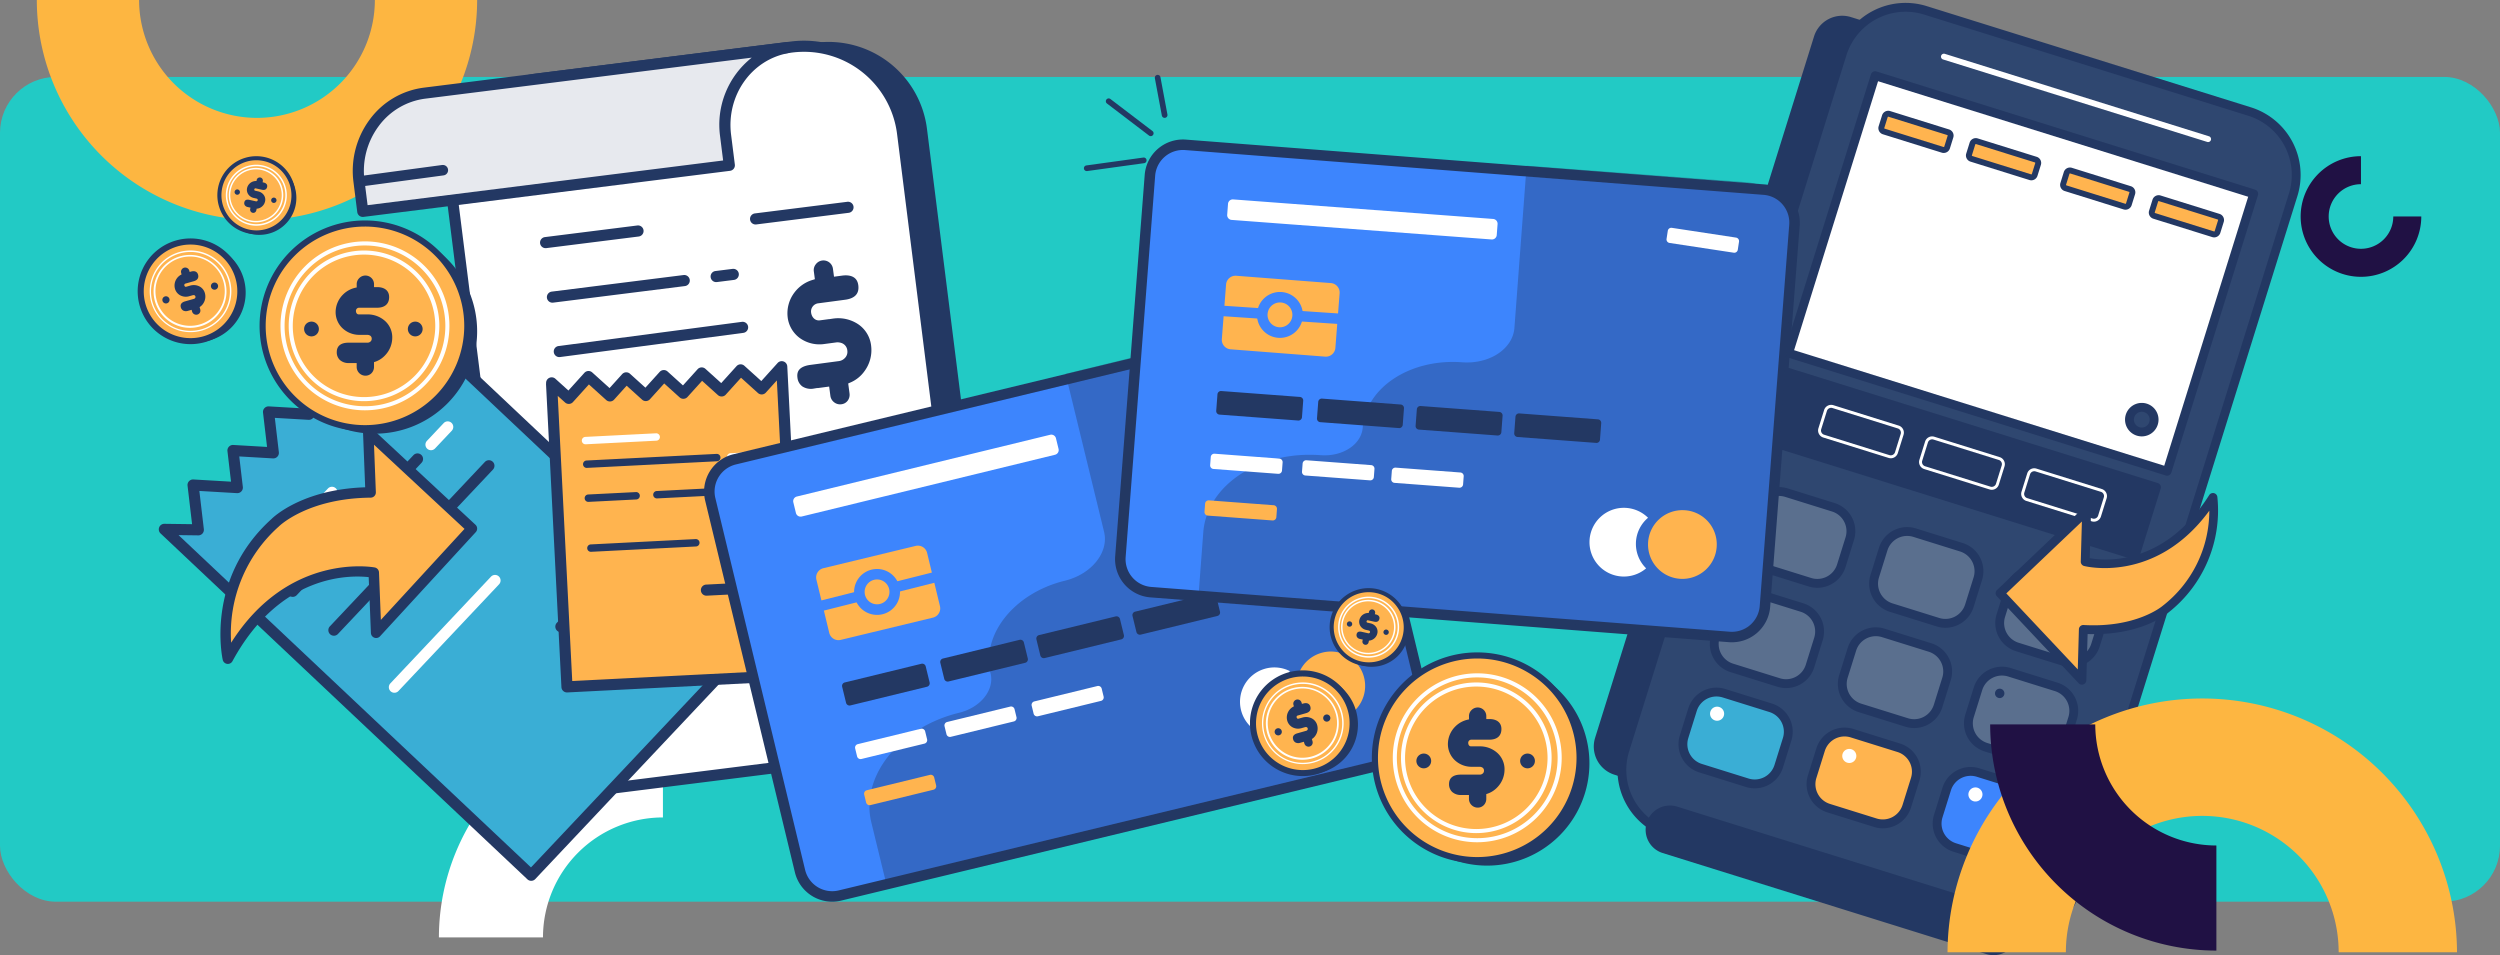 <svg xmlns="http://www.w3.org/2000/svg" xmlns:xlink="http://www.w3.org/1999/xlink" width="715" height="273.177" viewBox="0 0 715 273.177">
  <rect x="0" y="0" width="715" height="273.177" fill="#808080" stroke="none"/>
  <defs>
    <clipPath id="clip-path">
      <rect id="Rectángulo_401575" data-name="Rectángulo 401575" width="202.174" height="272.354" fill="none"/>
    </clipPath>
    <clipPath id="clip-path-2">
      <rect id="Rectángulo_401581" data-name="Rectángulo 401581" width="236.281" height="228.726" fill="none"/>
    </clipPath>
    <clipPath id="clip-path-4">
      <rect id="Rectángulo_401579" data-name="Rectángulo 401579" width="127.627" height="35.499" fill="none"/>
    </clipPath>
    <clipPath id="clip-path-5">
      <rect id="Rectángulo_401578" data-name="Rectángulo 401578" width="208.937" height="167.224" fill="none"/>
    </clipPath>
    <clipPath id="clip-path-7">
      <rect id="Rectángulo_401576" data-name="Rectángulo 401576" width="159.906" height="161.444" transform="translate(47.298 0.893)" fill="none"/>
    </clipPath>
    <clipPath id="clip-path-11">
      <rect id="Rectángulo_401582" data-name="Rectángulo 401582" width="73.42" height="67.766" transform="translate(0 0)" fill="none"/>
    </clipPath>
    <clipPath id="clip-path-12">
      <rect id="Rectángulo_401583" data-name="Rectángulo 401583" width="97.078" height="79.365" fill="none"/>
    </clipPath>
    <clipPath id="clip-path-14">
      <rect id="Rectángulo_401584" data-name="Rectángulo 401584" width="32.891" height="18.009" fill="none"/>
    </clipPath>
  </defs>
  <g id="_38" data-name="38" transform="translate(-180 -1088)">
    <rect id="Rectángulo_401339" data-name="Rectángulo 401339" width="715" height="235.884" rx="16" transform="translate(180 1110)" fill="#22cac5"/>
    <path id="Trazado_873608" data-name="Trazado 873608" d="M96.685,0A33.754,33.754,0,0,1,62.97,33.715,33.754,33.754,0,0,1,29.253,0H0A63.04,63.04,0,0,0,62.97,62.969,63.04,63.04,0,0,0,125.938,0Z" transform="translate(190.527 1088)" fill="#fdb641"/>
    <path id="Trazado_873609" data-name="Trazado 873609" d="M17.251,34.5h0V26.488a9.237,9.237,0,1,1,9.237-9.237H34.5A17.251,17.251,0,1,0,17.251,34.5" transform="translate(837.989 1167.168) rotate(-90)" fill="#201144"/>
    <path id="Trazado_873611" data-name="Trazado 873611" d="M29.765,64.07A34.344,34.344,0,0,1,64.07,29.765V0A64.143,64.143,0,0,0,0,64.07Z" transform="translate(305.527 1292.022)" fill="#fff"/>
    <g id="Grupo_1100161" data-name="Grupo 1100161" transform="translate(635.815 1088.822)">
      <g id="Grupo_1100160" data-name="Grupo 1100160" clip-path="url(#clip-path)">
        <path id="Trazado_874003" data-name="Trazado 874003" d="M6.527,220.453l2.745.857a7.181,7.181,0,0,0,8.968-4.7l62.62-200.6a7.181,7.181,0,0,0-4.7-8.968l-2.745-.857a7.181,7.181,0,0,0-8.968,4.7l-62.62,200.6a7.181,7.181,0,0,0,4.7,8.968" transform="translate(-0.234 -0.914)" fill="#233863"/>
        <path id="Trazado_874004" data-name="Trazado 874004" d="M11.167,222.669a8.384,8.384,0,0,1-2.506-.384l-2.745-.857A8.446,8.446,0,0,1,.385,210.874L63,10.275A8.446,8.446,0,0,1,73.558,4.744L76.3,5.6a8.435,8.435,0,0,1,5.532,10.553l-62.621,200.6a8.465,8.465,0,0,1-8.048,5.915" transform="translate(0 -0.68)" fill="#233863"/>
        <path id="Trazado_874005" data-name="Trazado 874005" d="M115.6,266.667,22.848,237.712a18.974,18.974,0,0,1-12.459-23.766L72.549,14.822A18.974,18.974,0,0,1,96.315,2.363L189.07,31.318a18.974,18.974,0,0,1,12.458,23.767L139.369,254.208A18.976,18.976,0,0,1,115.6,266.667" transform="translate(-1.485 -0.233)" fill="#2f4770"/>
        <path id="Trazado_874006" data-name="Trazado 874006" d="M121.009,268.565a20.15,20.15,0,0,1-6.019-.922L22.237,238.689A20.24,20.24,0,0,1,8.947,213.336L71.105,14.212A20.261,20.261,0,0,1,96.459.923l92.754,28.954A20.263,20.263,0,0,1,202.5,55.229L140.343,254.353a20.279,20.279,0,0,1-19.334,14.211m-5.264-3.338a17.708,17.708,0,0,0,22.18-11.627l62.16-199.124a17.729,17.729,0,0,0-11.627-22.181L95.7,3.339A17.728,17.728,0,0,0,73.523,14.967L11.364,214.09a17.708,17.708,0,0,0,11.627,22.181Z" transform="translate(-1.25 0)" fill="#233863"/>
        <rect id="Rectángulo_401573" data-name="Rectángulo 401573" width="83.122" height="113.426" transform="translate(55.711 100.168) rotate(-72.663)" fill="#fff"/>
        <path id="Trazado_874007" data-name="Trazado 874007" d="M174.042,138.844a1.258,1.258,0,0,1-.378-.057L65.39,104.988a1.267,1.267,0,0,1-.831-1.585L89.327,24.057a1.266,1.266,0,0,1,1.586-.831l108.274,33.8a1.267,1.267,0,0,1,.831,1.585l-24.769,79.347a1.266,1.266,0,0,1-1.208.888m-106.688-35.9,105.856,33.044,24.014-76.928L91.368,26.019Z" transform="translate(-10.056 -3.612)" fill="#233863"/>
        <path id="Trazado_874008" data-name="Trazado 874008" d="M194.038,42.491a.84.84,0,0,1-.252-.039L118.21,18.859a.844.844,0,0,1,.5-1.611L194.289,40.84a.844.844,0,0,1-.252,1.65" transform="translate(-18.337 -2.683)" fill="#fff"/>
        <path id="Trazado_874009" data-name="Trazado 874009" d="M114.988,47.894,98.133,42.632a1,1,0,0,1-.655-1.249l.975-3.122a1,1,0,0,1,1.249-.655l16.856,5.262a1,1,0,0,1,.655,1.249l-.975,3.122a1,1,0,0,1-1.249.655" transform="translate(-15.19 -5.856)" fill="#ffb44f"/>
        <path id="Trazado_874010" data-name="Trazado 874010" d="M115.132,48.628a1.848,1.848,0,0,1-.551-.084L97.726,43.281a1.844,1.844,0,0,1-1.21-2.306l.976-3.123A1.841,1.841,0,0,1,99.8,36.643L116.652,41.9a1.84,1.84,0,0,1,1.209,2.309l-.973,3.121a1.846,1.846,0,0,1-1.756,1.293m-.048-1.7a.157.157,0,0,0,.192-.1l.973-3.122a.17.17,0,0,0-.1-.192L99.294,38.255a.178.178,0,0,0-.192.1l-.976,3.123a.155.155,0,0,0,.1.192Z" transform="translate(-15.034 -5.7)" fill="#233863"/>
        <path id="Trazado_874011" data-name="Trazado 874011" d="M144.666,57.159,127.811,51.9a1,1,0,0,1-.655-1.249l.975-3.122a1,1,0,0,1,1.249-.655l16.856,5.262a1,1,0,0,1,.655,1.249l-.975,3.122a1,1,0,0,1-1.249.655" transform="translate(-19.817 -7.3)" fill="#ffb44f"/>
        <path id="Trazado_874012" data-name="Trazado 874012" d="M144.81,57.893a1.848,1.848,0,0,1-.551-.084L127.4,52.546a1.844,1.844,0,0,1-1.21-2.306l.974-3.122a1.844,1.844,0,0,1,2.308-1.21L146.33,51.17a1.841,1.841,0,0,1,1.21,2.307l-.975,3.123a1.842,1.842,0,0,1-1.755,1.293m-.048-1.7a.171.171,0,0,0,.192-.1l.976-3.123a.172.172,0,0,0-.1-.192L128.972,47.52a.176.176,0,0,0-.192.1l-.974,3.123a.153.153,0,0,0,.1.192Z" transform="translate(-19.661 -7.144)" fill="#233863"/>
        <path id="Trazado_874013" data-name="Trazado 874013" d="M176.575,67.119,159.72,61.857a1,1,0,0,1-.655-1.249l.975-3.122a1,1,0,0,1,1.249-.655l16.856,5.262a1,1,0,0,1,.655,1.249l-.975,3.122a1,1,0,0,1-1.249.655" transform="translate(-24.792 -8.853)" fill="#ffb44f"/>
        <path id="Trazado_874014" data-name="Trazado 874014" d="M176.716,67.853a1.818,1.818,0,0,1-.548-.084l-16.856-5.262A1.844,1.844,0,0,1,158.1,60.2l.974-3.122a1.843,1.843,0,0,1,2.308-1.21l16.855,5.261a1.845,1.845,0,0,1,1.21,2.307l-.976,3.123a1.844,1.844,0,0,1-1.758,1.292m-.045-1.695a.155.155,0,0,0,.192-.1l.975-3.123a.154.154,0,0,0-.1-.192l-16.856-5.262a.174.174,0,0,0-.192.1l-.974,3.123a.153.153,0,0,0,.1.192Z" transform="translate(-24.636 -8.697)" fill="#233863"/>
        <path id="Trazado_874015" data-name="Trazado 874015" d="M206.619,76.5l-16.856-5.262a1,1,0,0,1-.655-1.249l.975-3.122a1,1,0,0,1,1.249-.655l16.856,5.262a1,1,0,0,1,.655,1.249l-.975,3.122a1,1,0,0,1-1.249.655" transform="translate(-29.476 -10.315)" fill="#ffb44f"/>
        <path id="Trazado_874016" data-name="Trazado 874016" d="M206.763,77.232a1.848,1.848,0,0,1-.551-.084l-16.856-5.261a1.842,1.842,0,0,1-1.209-2.309l.973-3.121a1.845,1.845,0,0,1,2.308-1.21l16.855,5.262a1.844,1.844,0,0,1,1.21,2.306l-.976,3.123a1.842,1.842,0,0,1-1.755,1.293m-.048-1.7a.154.154,0,0,0,.192-.1l.976-3.123a.154.154,0,0,0-.1-.192l-16.855-5.262a.152.152,0,0,0-.192.1l-.974,3.123a.172.172,0,0,0,.1.192Z" transform="translate(-29.32 -10.159)" fill="#233863"/>
        <rect id="Rectángulo_401574" data-name="Rectángulo 401574" width="20.425" height="110.338" transform="matrix(0.298, -0.955, 0.955, 0.298, 49.525, 125.167)" fill="#233863"/>
        <path id="Trazado_874017" data-name="Trazado 874017" d="M163.764,178.6a1.259,1.259,0,0,1-.377-.057L58.062,145.66a1.267,1.267,0,0,1-.831-1.586l6.086-19.5a1.267,1.267,0,0,1,.621-.744,1.254,1.254,0,0,1,.965-.087l105.326,32.878a1.266,1.266,0,0,1,.831,1.586l-6.086,19.5a1.264,1.264,0,0,1-1.209.888M60.025,143.619l102.908,32.125,5.331-17.08L65.356,126.54Z" transform="translate(-8.914 -19.284)" fill="#233863"/>
        <path id="Trazado_874018" data-name="Trazado 874018" d="M96.8,151.478a2.114,2.114,0,0,1-.628-.1l-18.687-5.834a2.113,2.113,0,0,1-1.384-2.643l1.629-5.22a2.11,2.11,0,0,1,2.643-1.385l18.687,5.834a2.111,2.111,0,0,1,1.386,2.643L98.813,150a2.114,2.114,0,0,1-2.017,1.481m-.376-.9a1.271,1.271,0,0,0,1.586-.831l1.629-5.219a1.267,1.267,0,0,0-.832-1.586l-18.686-5.834a1.265,1.265,0,0,0-1.585.831L76.9,143.157a1.267,1.267,0,0,0,.831,1.586Z" transform="translate(-11.849 -21.235)" fill="#fff"/>
        <path id="Trazado_874019" data-name="Trazado 874019" d="M131.018,162.161a2.138,2.138,0,0,1-.631-.1L111.7,156.232a2.112,2.112,0,0,1-1.384-2.645l1.629-5.218a2.11,2.11,0,0,1,2.643-1.386l18.687,5.834a2.112,2.112,0,0,1,1.386,2.644l-1.63,5.218a2.114,2.114,0,0,1-2.012,1.482m-.379-.9a1.266,1.266,0,0,0,1.585-.831l1.63-5.219a1.266,1.266,0,0,0-.832-1.585l-18.686-5.834a1.266,1.266,0,0,0-1.585.832l-1.629,5.219a1.265,1.265,0,0,0,.831,1.586Z" transform="translate(-17.184 -22.9)" fill="#fff"/>
        <path id="Trazado_874020" data-name="Trazado 874020" d="M165.618,172.962a2.139,2.139,0,0,1-.631-.1L146.3,167.033a2.115,2.115,0,0,1-1.385-2.645l1.629-5.218a2.112,2.112,0,0,1,2.644-1.386l18.687,5.834a2.112,2.112,0,0,1,1.386,2.644l-1.63,5.219a2.115,2.115,0,0,1-2.012,1.481m-.379-.9a1.267,1.267,0,0,0,1.585-.831l1.63-5.219a1.266,1.266,0,0,0-.832-1.585l-18.686-5.834a1.265,1.265,0,0,0-1.585.831l-1.63,5.219a1.268,1.268,0,0,0,.831,1.586Z" transform="translate(-22.578 -24.584)" fill="#fff"/>
        <path id="Trazado_874021" data-name="Trazado 874021" d="M69.845,191.511l-13.4-4.183a7.18,7.18,0,0,1-4.7-8.967l2.426-7.772a7.181,7.181,0,0,1,8.968-4.7l13.4,4.183a7.18,7.18,0,0,1,4.7,8.967l-2.426,7.772a7.181,7.181,0,0,1-8.968,4.7" transform="translate(-8.017 -25.812)" fill="#5a6f8e"/>
        <path id="Trazado_874022" data-name="Trazado 874022" d="M71.739,192.869a8.411,8.411,0,0,1-2.506-.384l-13.4-4.182A8.437,8.437,0,0,1,50.3,177.749l2.426-7.772a8.435,8.435,0,0,1,10.554-5.531l13.4,4.182a8.437,8.437,0,0,1,5.532,10.554l-2.427,7.772a8.469,8.469,0,0,1-8.048,5.915M60.773,166.594a5.905,5.905,0,0,0-5.629,4.137L52.718,178.5a5.9,5.9,0,0,0,3.87,7.382l13.4,4.183A5.915,5.915,0,0,0,77.37,186.2l2.426-7.772a5.9,5.9,0,0,0-3.87-7.382l-13.4-4.182a5.879,5.879,0,0,0-1.752-.268" transform="translate(-7.782 -25.578)" fill="#233863"/>
        <path id="Trazado_874023" data-name="Trazado 874023" d="M113.232,205.055l-13.4-4.183a7.18,7.18,0,0,1-4.7-8.967l2.426-7.772a7.181,7.181,0,0,1,8.968-4.7l13.4,4.183a7.18,7.18,0,0,1,4.7,8.967l-2.426,7.772a7.181,7.181,0,0,1-8.968,4.7" transform="translate(-14.781 -27.924)" fill="#5a6f8e"/>
        <path id="Trazado_874024" data-name="Trazado 874024" d="M115.125,206.414a8.376,8.376,0,0,1-2.5-.384l-13.4-4.183a8.434,8.434,0,0,1-5.531-10.554l2.426-7.772a8.445,8.445,0,0,1,10.554-5.531l13.4,4.183a8.434,8.434,0,0,1,5.531,10.553l-2.427,7.772a8.465,8.465,0,0,1-8.048,5.916m-1.749-2.8a5.914,5.914,0,0,0,7.381-3.87l2.427-7.772a5.914,5.914,0,0,0-3.87-7.381l-13.4-4.183a5.914,5.914,0,0,0-7.382,3.87l-2.426,7.772a5.914,5.914,0,0,0,3.869,7.382Z" transform="translate(-14.547 -27.69)" fill="#233863"/>
        <path id="Trazado_874025" data-name="Trazado 874025" d="M155.968,218.4l-13.4-4.182a7.18,7.18,0,0,1-4.7-8.967l2.426-7.772a7.181,7.181,0,0,1,8.968-4.7l13.4,4.183a7.179,7.179,0,0,1,4.7,8.966l-2.426,7.773a7.179,7.179,0,0,1-8.968,4.7" transform="translate(-21.444 -30.004)" fill="#5a6f8e"/>
        <path id="Trazado_874026" data-name="Trazado 874026" d="M157.862,219.754a8.374,8.374,0,0,1-2.505-.384l-13.4-4.182a8.436,8.436,0,0,1-5.532-10.554l2.426-7.772A8.445,8.445,0,0,1,149.4,191.33l13.4,4.182a8.436,8.436,0,0,1,5.531,10.554l-2.425,7.772a8.445,8.445,0,0,1-8.048,5.915M146.9,193.479a5.933,5.933,0,0,0-5.635,4.137l-2.426,7.772a5.9,5.9,0,0,0,3.87,7.382l13.4,4.182a5.9,5.9,0,0,0,7.382-3.869l2.427-7.772a5.9,5.9,0,0,0-3.871-7.382l-13.4-4.183a5.856,5.856,0,0,0-1.746-.268" transform="translate(-21.21 -29.769)" fill="#233863"/>
        <path id="Trazado_874027" data-name="Trazado 874027" d="M59.24,225.484,45.84,221.3a7.18,7.18,0,0,1-4.7-8.967l2.426-7.772a7.181,7.181,0,0,1,8.968-4.7l13.4,4.183a7.18,7.18,0,0,1,4.7,8.967l-2.426,7.772a7.181,7.181,0,0,1-8.968,4.7" transform="translate(-6.363 -31.109)" fill="#5a6f8e"/>
        <path id="Trazado_874028" data-name="Trazado 874028" d="M61.133,226.842a8.4,8.4,0,0,1-2.505-.382l-13.4-4.183A8.446,8.446,0,0,1,39.7,211.722l2.427-7.772a8.431,8.431,0,0,1,10.553-5.531l13.4,4.183a8.445,8.445,0,0,1,5.531,10.554l-2.426,7.772a8.441,8.441,0,0,1-8.048,5.914m-1.75-2.8a5.9,5.9,0,0,0,7.382-3.87L69.19,212.4a5.914,5.914,0,0,0-3.869-7.381l-13.4-4.183a5.912,5.912,0,0,0-7.381,3.87l-2.427,7.772a5.914,5.914,0,0,0,3.87,7.382Z" transform="translate(-6.129 -30.875)" fill="#233863"/>
        <path id="Trazado_874029" data-name="Trazado 874029" d="M102.627,239.028l-13.4-4.183a7.18,7.18,0,0,1-4.7-8.967l2.426-7.772a7.181,7.181,0,0,1,8.968-4.7l13.4,4.183a7.18,7.18,0,0,1,4.7,8.967l-2.426,7.772a7.181,7.181,0,0,1-8.968,4.7" transform="translate(-13.128 -33.221)" fill="#5a6f8e"/>
        <path id="Trazado_874030" data-name="Trazado 874030" d="M104.521,240.385a8.4,8.4,0,0,1-2.505-.383l-13.4-4.183a8.445,8.445,0,0,1-5.531-10.554l2.426-7.772a8.435,8.435,0,0,1,10.554-5.531l13.4,4.183A8.445,8.445,0,0,1,115,226.7l-2.426,7.772a8.442,8.442,0,0,1-8.048,5.915m-1.75-2.8a5.9,5.9,0,0,0,7.382-3.87l2.426-7.772a5.914,5.914,0,0,0-3.87-7.382l-13.4-4.183a5.9,5.9,0,0,0-7.382,3.87L85.5,226.021a5.914,5.914,0,0,0,3.87,7.382Z" transform="translate(-12.893 -32.986)" fill="#233863"/>
        <path id="Trazado_874031" data-name="Trazado 874031" d="M145.363,252.368l-13.4-4.183a7.18,7.18,0,0,1-4.7-8.967l2.426-7.772a7.181,7.181,0,0,1,8.968-4.7l13.4,4.183a7.18,7.18,0,0,1,4.7,8.967l-2.426,7.772a7.181,7.181,0,0,1-8.968,4.7" transform="translate(-19.79 -35.3)" fill="#5a6f8e"/>
        <path id="Trazado_874032" data-name="Trazado 874032" d="M147.256,253.726a8.4,8.4,0,0,1-2.505-.383l-13.4-4.183a8.436,8.436,0,0,1-5.531-10.554l2.427-7.772A8.432,8.432,0,0,1,138.8,225.3l13.4,4.183a8.444,8.444,0,0,1,5.53,10.553l-2.426,7.772a8.442,8.442,0,0,1-8.048,5.915m-1.75-2.8a5.9,5.9,0,0,0,7.382-3.87l2.426-7.772a5.914,5.914,0,0,0-3.869-7.381l-13.4-4.183a5.914,5.914,0,0,0-7.381,3.87l-2.427,7.772a5.9,5.9,0,0,0,3.87,7.382Z" transform="translate(-19.556 -35.066)" fill="#233863"/>
        <path id="Trazado_874033" data-name="Trazado 874033" d="M48.635,259.457l-13.4-4.183a7.18,7.18,0,0,1-4.7-8.967l2.426-7.772a7.181,7.181,0,0,1,8.968-4.7l13.4,4.183a7.18,7.18,0,0,1,4.7,8.967L57.6,254.757a7.181,7.181,0,0,1-8.968,4.7" transform="translate(-4.71 -36.406)" fill="#3aaed5"/>
        <path id="Trazado_874034" data-name="Trazado 874034" d="M50.528,260.815a8.379,8.379,0,0,1-2.505-.384l-13.4-4.183a8.445,8.445,0,0,1-5.531-10.553l2.426-7.772a8.445,8.445,0,0,1,10.554-5.531l13.4,4.183A8.434,8.434,0,0,1,61,247.128L58.576,254.9a8.465,8.465,0,0,1-8.048,5.915m-1.75-2.8a5.914,5.914,0,0,0,7.382-3.87l2.426-7.772a5.914,5.914,0,0,0-3.869-7.382l-13.4-4.183a5.914,5.914,0,0,0-7.382,3.87l-2.426,7.772a5.912,5.912,0,0,0,3.869,7.381Z" transform="translate(-4.476 -36.171)" fill="#233863"/>
        <path id="Trazado_874035" data-name="Trazado 874035" d="M92.022,273l-13.4-4.183a7.18,7.18,0,0,1-4.7-8.967l2.426-7.772a7.181,7.181,0,0,1,8.968-4.7l13.4,4.183a7.18,7.18,0,0,1,4.7,8.967L100.99,268.3a7.181,7.181,0,0,1-8.968,4.7" transform="translate(-11.474 -38.517)" fill="#ffb44f"/>
        <path id="Trazado_874036" data-name="Trazado 874036" d="M93.915,274.36a8.373,8.373,0,0,1-2.5-.385l-13.4-4.183a8.444,8.444,0,0,1-5.532-10.553l2.427-7.772a8.443,8.443,0,0,1,10.553-5.531l13.4,4.182a8.436,8.436,0,0,1,5.531,10.554l-2.426,7.771a8.469,8.469,0,0,1-8.049,5.917m-10.96-26.276a5.935,5.935,0,0,0-5.633,4.137l-2.427,7.772a5.913,5.913,0,0,0,3.87,7.382l13.4,4.183a5.916,5.916,0,0,0,7.382-3.869l2.426-7.772a5.9,5.9,0,0,0-3.869-7.381l-13.4-4.184a5.885,5.885,0,0,0-1.747-.268" transform="translate(-11.24 -38.283)" fill="#233863"/>
        <path id="Trazado_874037" data-name="Trazado 874037" d="M134.758,286.341l-13.4-4.183a7.18,7.18,0,0,1-4.7-8.967l2.426-7.772a7.181,7.181,0,0,1,8.968-4.7l13.4,4.183a7.18,7.18,0,0,1,4.7,8.967l-2.426,7.772a7.181,7.181,0,0,1-8.968,4.7" transform="translate(-18.137 -40.597)" fill="#3d85fd"/>
        <path id="Trazado_874038" data-name="Trazado 874038" d="M136.651,287.7a8.379,8.379,0,0,1-2.505-.384l-13.4-4.183a8.446,8.446,0,0,1-5.531-10.554l2.426-7.772a8.445,8.445,0,0,1,10.554-5.531l13.4,4.183a8.445,8.445,0,0,1,5.531,10.553l-2.426,7.772a8.465,8.465,0,0,1-8.048,5.915m-1.75-2.8a5.914,5.914,0,0,0,7.382-3.87l2.426-7.772a5.913,5.913,0,0,0-3.869-7.382l-13.4-4.183a5.914,5.914,0,0,0-7.382,3.87l-2.426,7.772a5.913,5.913,0,0,0,3.869,7.382Z" transform="translate(-17.903 -40.363)" fill="#233863"/>
        <path id="Trazado_874039" data-name="Trazado 874039" d="M115.621,313.462l-92.583-28.9a5.685,5.685,0,1,1,3.388-10.854l92.583,28.9a5.685,5.685,0,1,1-3.388,10.854" transform="translate(-2.97 -42.632)" fill="#233863"/>
        <path id="Trazado_874040" data-name="Trazado 874040" d="M117.077,314.753a6.943,6.943,0,0,1-2.068-.317l-92.582-28.9a6.952,6.952,0,0,1,4.144-13.272l92.584,28.9a6.952,6.952,0,0,1-2.077,13.587m-1.312-2.733a4.419,4.419,0,0,0,2.633-8.438l-92.584-28.9a4.419,4.419,0,0,0-2.632,8.438Z" transform="translate(-2.736 -42.398)" fill="#233863"/>
        <path id="Trazado_874041" data-name="Trazado 874041" d="M130.963,267.838a2.013,2.013,0,1,1-2.012-2.012,2.012,2.012,0,0,1,2.012,2.012" transform="translate(-19.79 -41.444)" fill="#fff"/>
        <path id="Trazado_874042" data-name="Trazado 874042" d="M88.227,254.789a2.013,2.013,0,1,1-2.012-2.012,2.013,2.013,0,0,1,2.012,2.012" transform="translate(-13.128 -39.409)" fill="#fff"/>
        <path id="Trazado_874043" data-name="Trazado 874043" d="M43.43,240.477a2.013,2.013,0,1,1-2.012-2.012,2.012,2.012,0,0,1,2.012,2.012" transform="translate(-6.143 -37.178)" fill="#fff"/>
        <path id="Trazado_874044" data-name="Trazado 874044" d="M142.785,285.4a1.045,1.045,0,1,1-1.044-1.044,1.044,1.044,0,0,1,1.044,1.044" transform="translate(-21.935 -44.333)" fill="#fff"/>
        <path id="Trazado_874045" data-name="Trazado 874045" d="M150.047,198.033a1.345,1.345,0,1,1-1.345-1.345,1.344,1.344,0,0,1,1.345,1.345" transform="translate(-22.974 -30.665)" fill="#233863"/>
        <path id="Trazado_874046" data-name="Trazado 874046" d="M138.64,233.713a1.345,1.345,0,1,1-1.345-1.345,1.345,1.345,0,0,1,1.345,1.345" transform="translate(-21.195 -36.228)" fill="#233863"/>
        <path id="Trazado_874047" data-name="Trazado 874047" d="M188.553,140.563a3.522,3.522,0,1,1-3.522-3.522,3.522,3.522,0,0,1,3.522,3.522" transform="translate(-28.298 -21.366)" fill="#2f4770"/>
        <path id="Trazado_874048" data-name="Trazado 874048" d="M184.8,145.118a4.789,4.789,0,1,1,4.789-4.789,4.794,4.794,0,0,1-4.789,4.789m0-7.045a2.256,2.256,0,1,0,2.256,2.256,2.259,2.259,0,0,0-2.256-2.256" transform="translate(-28.064 -21.132)" fill="#233863"/>
        <path id="Trazado_874049" data-name="Trazado 874049" d="M161.478,205.32l-.4,14.535-23.406-24.887L162.42,171.42l-.4,14.532s21.253,5.771,36.538-18.374a35.525,35.525,0,0,1-13.571,31.962s-7.581,6.7-23.505,5.78" transform="translate(-21.463 -26.126)" fill="#ffb44f"/>
        <path id="Trazado_874050" data-name="Trazado 874050" d="M160.839,220.888a1.266,1.266,0,0,1-.923-.4L136.511,195.6a1.267,1.267,0,0,1,.05-1.785l24.752-23.548a1.266,1.266,0,0,1,2.138.953l-.374,13.484c4.241.777,21.239,2.392,34.174-18.039a1.267,1.267,0,0,1,2.319.471A37.135,37.135,0,0,1,185.531,200.3c-.261.234-7.679,6.633-23.058,6.108l-.369,13.247a1.266,1.266,0,0,1-1.265,1.231m-21.621-26.1,20.441,21.734.319-11.467a1.264,1.264,0,0,1,1.339-1.228c15.142.869,22.524-5.4,22.6-5.468a34.459,34.459,0,0,0,13.362-27.225C181.865,192.176,161.66,187,161.45,186.941a1.266,1.266,0,0,1-.934-1.257l.318-11.464Z" transform="translate(-21.229 -25.893)" fill="#233863"/>
      </g>
    </g>
    <g id="Grupo_1099864" data-name="Grupo 1099864" transform="translate(736.993 1287.5)">
      <path id="Trazado_873607" data-name="Trazado 873607" d="M111.865,72.855a39.009,39.009,0,0,0-78.019,0H0a72.856,72.856,0,0,1,145.711,0Z" fill="#fdb641"/>
      <path id="Trazado_873610" data-name="Trazado 873610" d="M30.059,0A34.684,34.684,0,0,0,64.7,34.644V64.7A64.776,64.776,0,0,1,0,0Z" transform="translate(12.195 7.67)" fill="#201144"/>
    </g>
    <g id="Grupo_1100175" data-name="Grupo 1100175" transform="matrix(0.985, -0.174, 0.174, 0.985, 206.038, 1129.853)">
      <g id="Grupo_1100174" data-name="Grupo 1100174" clip-path="url(#clip-path-2)">
        <g id="Grupo_1100173" data-name="Grupo 1100173">
          <g id="Grupo_1100172" data-name="Grupo 1100172" clip-path="url(#clip-path-2)">
            <path id="Trazado_874070" data-name="Trazado 874070" d="M211.749,211.208l-110.267-5.5a9.381,9.381,0,0,1-8.9-9.835l8.27-165.888a28.383,28.383,0,0,1,29.76-26.934L203.8,6.7a28.383,28.383,0,0,1,26.934,29.76l-8.226,165a10.265,10.265,0,0,1-10.763,9.741" transform="translate(5.509 0.18)" fill="#233863"/>
            <path id="Trazado_874071" data-name="Trazado 874071" d="M205.053,211.208l-110.267-5.5a9.382,9.382,0,0,1-8.9-9.835l8.27-165.888a28.383,28.383,0,0,1,29.76-26.934L197.107,6.7a28.383,28.383,0,0,1,26.934,29.76l-8.226,165a10.265,10.265,0,0,1-10.763,9.741" transform="translate(5.111 0.18)" fill="#fff"/>
            <path id="Trazado_874072" data-name="Trazado 874072" d="M205.659,212.9c-.2,0-.4,0-.594-.015L94.8,207.388a10.982,10.982,0,0,1-10.41-11.5L92.656,30A29.97,29.97,0,0,1,124.081,1.556l73.195,3.649A30,30,0,0,1,225.719,36.63l-8.226,165.006A11.87,11.87,0,0,1,205.659,212.9m-.438-3.189a8.66,8.66,0,0,0,9.1-8.232l8.226-165.006A26.824,26.824,0,0,0,197.119,8.379L123.925,4.73A26.793,26.793,0,0,0,95.831,30.156l-8.27,165.888a7.8,7.8,0,0,0,7.393,8.17Z" transform="translate(5.021 0.09)" fill="#233863"/>
            <path id="Trazado_874073" data-name="Trazado 874073" d="M196.784,6.762l0-.034L92.46,1.526c-12.007-.6-22.248,9.072-22.872,21.6l-.43,8.616L174.665,37l.429-8.616c.6-12.113,10.2-21.554,21.69-21.622" transform="translate(4.116 0.089)" fill="#fff"/>
            <path id="Trazado_874074" data-name="Trazado 874074" d="M174.754,38.677c-.025,0-.053,0-.078,0L69.17,33.415a1.588,1.588,0,0,1-1.509-1.666l.429-8.616a24.647,24.647,0,0,1,7.662-16.8A22.751,22.751,0,0,1,92.628.029l104.326,5.2a1.59,1.59,0,0,1,1.508,1.684,1.622,1.622,0,0,1-1.579,1.528c-10.72.064-19.553,8.9-20.113,20.112l-.429,8.615a1.588,1.588,0,0,1-1.587,1.51M70.915,30.32l102.33,5.1.351-7.028A24.477,24.477,0,0,1,186.424,7.887L92.471,3.2A19.618,19.618,0,0,0,77.935,8.648a21.487,21.487,0,0,0-6.671,14.645Z" transform="translate(4.027 0)" fill="#233863"/>
            <g id="Grupo_1100171" data-name="Grupo 1100171" transform="translate(73.275 1.589)" opacity="0.11">
              <g id="Grupo_1100170" data-name="Grupo 1100170">
                <g id="Grupo_1100169" data-name="Grupo 1100169" clip-path="url(#clip-path-4)">
                  <path id="Trazado_874075" data-name="Trazado 874075" d="M196.784,6.762l0-.034L92.46,1.526c-12.007-.6-22.248,9.072-22.872,21.6l-.43,8.616L174.665,37l.429-8.616c.6-12.113,10.2-21.554,21.69-21.622" transform="translate(-69.159 -1.5)" fill="#233863"/>
                </g>
              </g>
            </g>
            <line id="Línea_628" data-name="Línea 628" x2="26.593" y2="1.325" transform="translate(123.211 49.715)" fill="#fff"/>
            <path id="Trazado_874076" data-name="Trazado 874076" d="M142.973,49.927l-.079,0L116.3,48.6a1.589,1.589,0,1,1,.158-3.174l26.592,1.325a1.589,1.589,0,0,1-.077,3.176" transform="translate(6.832 2.703)" fill="#233863"/>
            <line id="Línea_629" data-name="Línea 629" x2="26.593" y2="1.325" transform="translate(183.512 53.49)" fill="#fff"/>
            <path id="Trazado_874077" data-name="Trazado 874077" d="M199.888,53.49l-.079,0-26.594-1.325a1.589,1.589,0,1,1,.158-3.174l26.593,1.325a1.589,1.589,0,0,1-.077,3.176" transform="translate(10.219 2.915)" fill="#233863"/>
            <line id="Línea_630" data-name="Línea 630" x2="52.819" y2="2.306" transform="translate(121.648 81.07)" fill="#fff"/>
            <path id="Trazado_874078" data-name="Trazado 874078" d="M167.723,80.5h-.07l-52.819-2.307a1.59,1.59,0,0,1-1.519-1.657,1.568,1.568,0,0,1,1.658-1.518l52.818,2.307a1.589,1.589,0,0,1-.068,3.176" transform="translate(6.744 4.465)" fill="#233863"/>
            <line id="Línea_631" data-name="Línea 631" x2="22.024" y2="1.231" transform="translate(120.173 98.344)" fill="#fff"/>
            <path id="Trazado_874079" data-name="Trazado 874079" d="M135.537,95.73l-.09,0L113.423,94.5a1.589,1.589,0,1,1,.178-3.173l22.024,1.232a1.589,1.589,0,0,1-.088,3.175" transform="translate(6.661 5.435)" fill="#233863"/>
            <line id="Línea_632" data-name="Línea 632" x2="37.922" y2="1.89" transform="translate(122.429 65.406)" fill="#fff"/>
            <path id="Trazado_874080" data-name="Trazado 874080" d="M153.564,65.3l-.079,0-37.922-1.891a1.589,1.589,0,1,1,.157-3.174l37.922,1.891a1.589,1.589,0,0,1-.077,3.176" transform="translate(6.788 3.585)" fill="#233863"/>
            <line id="Línea_633" data-name="Línea 633" x2="4.923" y2="0.246" transform="translate(169.544 67.754)" fill="#fff"/>
            <path id="Trazado_874081" data-name="Trazado 874081" d="M165.033,65.872l-.081,0-4.923-.246a1.59,1.59,0,0,1-1.508-1.667,1.565,1.565,0,0,1,1.668-1.508l4.921.246a1.589,1.589,0,0,1-.078,3.176" transform="translate(9.434 3.717)" fill="#233863"/>
            <path id="Trazado_874082" data-name="Trazado 874082" d="M200.262,91.146a11.119,11.119,0,0,1-3.467,7.578,10.5,10.5,0,0,1-4.9,2.71l-.089,2.109a3.826,3.826,0,0,1-1.169,2.617,3.6,3.6,0,0,1-2.659.994,3.745,3.745,0,0,1-2.665-1.221,3.785,3.785,0,0,1-1.016-2.71l.072-1.707-3.492-.149a5.511,5.511,0,0,1-3.735-1.492,4.545,4.545,0,0,1-1.214-3.45c.118-2.737,2.011-4.041,5.326-3.9l8.263.352a1.817,1.817,0,0,0,1.122-.355,1.513,1.513,0,0,0,.68-1.229,1.5,1.5,0,0,0-.764-1.517,2.728,2.728,0,0,0-.57-.226c-.174-.033-.273-.063-.273-.063l-3.945-.167a10.616,10.616,0,0,1-6.982-3.241A9.638,9.638,0,0,1,176.171,79a10.825,10.825,0,0,1,3.538-7.448,11.01,11.01,0,0,1,6.057-2.813l.06-1.406a3.638,3.638,0,0,1,1.244-2.615,3.732,3.732,0,0,1,6.265,2.935l-.053,1.256,1.332.057c3.29.14,5.158,1.8,5.041,4.542-.128,3.014-2.132,4.539-5.422,4.4l-7.711-.328a1.354,1.354,0,0,0-1.515,1.319c-.036.83.388,1.527,1.116,1.557l3.793.161a11.3,11.3,0,0,1,7.514,3.164,9.548,9.548,0,0,1,2.832,7.367" transform="translate(10.47 3.792)" fill="#233863"/>
            <path id="Trazado_874083" data-name="Trazado 874083" d="M200.262,91.146a11.119,11.119,0,0,1-3.467,7.578,10.5,10.5,0,0,1-4.9,2.71l-.089,2.109a3.826,3.826,0,0,1-1.169,2.617,3.6,3.6,0,0,1-2.659.994,3.745,3.745,0,0,1-2.665-1.221,3.785,3.785,0,0,1-1.016-2.71l.072-1.707-3.492-.149a5.511,5.511,0,0,1-3.735-1.492,4.545,4.545,0,0,1-1.214-3.45c.118-2.737,2.011-4.041,5.326-3.9l8.263.352a1.817,1.817,0,0,0,1.122-.355,1.513,1.513,0,0,0,.68-1.229,1.5,1.5,0,0,0-.764-1.517,2.728,2.728,0,0,0-.57-.226c-.174-.033-.273-.063-.273-.063l-3.945-.167a10.616,10.616,0,0,1-6.982-3.241A9.638,9.638,0,0,1,176.171,79a10.825,10.825,0,0,1,3.538-7.448,11.01,11.01,0,0,1,6.057-2.813l.06-1.406a3.638,3.638,0,0,1,1.244-2.615,3.732,3.732,0,0,1,6.265,2.935l-.053,1.256,1.332.057c3.29.14,5.158,1.8,5.041,4.542-.128,3.014-2.132,4.539-5.422,4.4l-7.711-.328a1.354,1.354,0,0,0-1.515,1.319c-.036.83.388,1.527,1.116,1.557l3.793.161a11.3,11.3,0,0,1,7.514,3.164A9.548,9.548,0,0,1,200.262,91.146Z" transform="translate(10.47 3.792)" fill="none" stroke="#fff" stroke-miterlimit="10" stroke-width="2"/>
            <line id="Línea_634" data-name="Línea 634" x2="22.58" y2="0.923" transform="translate(75.292 23.292)" fill="none" stroke="#233863" stroke-linecap="round" stroke-miterlimit="10" stroke-width="3"/>
            <path id="Trazado_874084" data-name="Trazado 874084" d="M1.5,108.442,87.592,224.084,161.4,169.132,73.685,51.3l-.759,13.1L60.808,61.527,60.089,73.96,48.621,71.237l-.694,11.989L36.675,80.556l-.68,11.767L24.743,89.652l-.617,10.658L11.792,97.381l-.746,12.877Z" transform="translate(0.089 3.053)" fill="#3aaed5"/>
            <path id="Trazado_874085" data-name="Trazado 874085" d="M87.681,225.762a1.7,1.7,0,0,1-.231-.016,1.59,1.59,0,0,1-1.044-.624L.315,109.48a1.589,1.589,0,0,1,1.571-2.51l7.768,1.478.641-11.07a1.59,1.59,0,0,1,1.954-1.455l10.488,2.491.509-8.765A1.589,1.589,0,0,1,25.2,88.194l9.407,2.233.572-9.875A1.589,1.589,0,0,1,37.132,79.1l9.407,2.233.586-10.1a1.589,1.589,0,0,1,1.953-1.455L58.7,72.065l.612-10.542a1.588,1.588,0,0,1,1.953-1.454l10.273,2.439L72.188,51.3a1.589,1.589,0,0,1,2.861-.857l87.719,117.829a1.587,1.587,0,0,1-.326,2.223L88.63,225.447a1.575,1.575,0,0,1-.948.315M5.3,110.855,88.008,221.95,159.27,168.9,75.108,55.846,74.6,64.585a1.588,1.588,0,0,1-1.954,1.454L62.376,63.6l-.611,10.541A1.591,1.591,0,0,1,59.811,75.6L50.188,73.31l-.586,10.1a1.588,1.588,0,0,1-1.953,1.454l-9.407-2.233L37.67,92.5a1.589,1.589,0,0,1-1.954,1.455l-9.407-2.233L25.8,100.49a1.591,1.591,0,0,1-1.954,1.455L13.358,99.454l-.636,10.985a1.588,1.588,0,0,1-1.883,1.471Z" transform="translate(0 2.964)" fill="#233863"/>
            <line id="Línea_635" data-name="Línea 635" y1="16.895" x2="22.694" transform="translate(27.933 109.407)" fill="#fff"/>
            <path id="Trazado_874086" data-name="Trazado 874086" d="M26.453,121.836a1.589,1.589,0,0,1-.949-2.864l22.694-16.9a1.589,1.589,0,1,1,1.9,2.549L27.4,121.521a1.587,1.587,0,0,1-.948.315" transform="translate(1.48 6.056)" fill="#fff"/>
            <line id="Línea_636" data-name="Línea 636" y1="31.06" x2="41.721" transform="translate(34.649 104.265)" fill="#fff"/>
            <path id="Trazado_874087" data-name="Trazado 874087" d="M32.793,131.146a1.589,1.589,0,0,1-.949-2.864l41.721-31.06a1.589,1.589,0,0,1,1.9,2.55L33.742,130.832a1.586,1.586,0,0,1-.948.315" transform="translate(1.857 5.768)" fill="#233863"/>
            <line id="Línea_637" data-name="Línea 637" y1="4.16" x2="5.588" transform="translate(80.883 96.746)" fill="#fff"/>
            <path id="Trazado_874088" data-name="Trazado 874088" d="M76.429,97.149a1.589,1.589,0,0,1-.949-2.864l5.588-4.16a1.589,1.589,0,0,1,1.9,2.549l-5.588,4.16a1.587,1.587,0,0,1-.948.315" transform="translate(4.454 5.345)" fill="#fff"/>
            <line id="Línea_638" data-name="Línea 638" y1="11.413" x2="15.33" transform="translate(44.317 136.898)" fill="#fff"/>
            <path id="Trazado_874089" data-name="Trazado 874089" d="M41.918,142.3a1.589,1.589,0,0,1-.95-2.864L56.3,128.023a1.589,1.589,0,1,1,1.9,2.55L42.867,141.985a1.587,1.587,0,0,1-.948.315" transform="translate(2.4 7.601)" fill="#233863"/>
            <line id="Línea_639" data-name="Línea 639" y1="22.238" x2="29.872" transform="translate(66.266 109.732)" fill="#fff"/>
            <path id="Trazado_874090" data-name="Trazado 874090" d="M62.634,127.485a1.589,1.589,0,0,1-.949-2.864l29.871-22.238a1.589,1.589,0,1,1,1.9,2.549L63.583,127.17a1.584,1.584,0,0,1-.948.315" transform="translate(3.633 6.075)" fill="#233863"/>
            <line id="Línea_640" data-name="Línea 640" y1="25.044" x2="33.64" transform="translate(58.514 142.336)" fill="#fff"/>
            <path id="Trazado_874091" data-name="Trazado 874091" d="M55.317,161.063a1.589,1.589,0,0,1-.95-2.864l33.641-25.044a1.589,1.589,0,0,1,1.9,2.549L56.265,160.749a1.581,1.581,0,0,1-.947.315" transform="translate(3.198 7.906)" fill="#fff"/>
            <line id="Línea_641" data-name="Línea 641" y1="11.551" x2="15.517" transform="translate(108.404 147.051)" fill="#fff"/>
            <path id="Trazado_874092" data-name="Trazado 874092" d="M102.405,152.02a1.589,1.589,0,0,1-.949-2.864l15.516-11.551a1.589,1.589,0,1,1,1.9,2.549l-15.516,11.551a1.584,1.584,0,0,1-.948.315" transform="translate(6 8.171)" fill="#233863"/>
            <path id="Trazado_874093" data-name="Trazado 874093" d="M111.827,84.85l-10.722,86,65.465,8.163L177.5,91.386l-6.746,5.25-4.983-6.4-6.4,4.983-4.716-6.059-6.174,4.8-4.627-5.945-6.059,4.716-4.627-5.945-5.488,4.271L122.6,84.542,115.971,89.7l-4.058-5.214" transform="translate(6.017 5.028)" fill="#ffb44f"/>
            <path id="Trazado_874094" data-name="Trazado 874094" d="M166.659,180.688a1.523,1.523,0,0,1-.2-.013L101,172.513a1.589,1.589,0,0,1-1.381-1.774l10.722-86a1.635,1.635,0,0,1,.084-.35,1.59,1.59,0,0,1,2.833-.791l3.082,3.959,5.377-4.184a1.589,1.589,0,0,1,2.23.278l4.1,5.263,4.234-3.294a1.588,1.588,0,0,1,2.23.278l3.651,4.69,4.806-3.739a1.588,1.588,0,0,1,2.23.278l3.65,4.69,4.919-3.828a1.588,1.588,0,0,1,2.23.278l3.74,4.8,5.149-4.006a1.587,1.587,0,0,1,2.229.278l4.007,5.148,5.491-4.273a1.588,1.588,0,0,1,2.552,1.45l-10.925,87.622a1.593,1.593,0,0,1-1.578,1.393m-63.692-11.132,62.312,7.769,10.253-82.239-3.718,2.894a1.589,1.589,0,0,1-2.229-.278l-4.007-5.148-5.149,4.006a1.589,1.589,0,0,1-2.229-.278l-3.74-4.8-4.92,3.828a1.588,1.588,0,0,1-2.229-.278l-3.651-4.692-4.806,3.74a1.588,1.588,0,0,1-2.229-.278l-3.652-4.692-4.234,3.3a1.589,1.589,0,0,1-2.229-.279l-4.1-5.262-5.378,4.184a1.588,1.588,0,0,1-2.229-.278l-1.738-2.231Z" transform="translate(5.928 4.939)" fill="#233863"/>
            <path id="Trazado_874095" data-name="Trazado 874095" d="M137.726,105.031a.937.937,0,0,1-.132-.008l-20.128-2.509a1.06,1.06,0,0,1,.263-2.1l20.128,2.51a1.059,1.059,0,0,1-.13,2.111" transform="translate(6.936 5.975)" fill="#fff"/>
            <line id="Línea_642" data-name="Línea 642" x2="37.002" y2="4.613" transform="translate(123.697 114.146)" fill="#fff"/>
            <path id="Trazado_874096" data-name="Trazado 874096" d="M153.811,113.467a1.126,1.126,0,0,1-.132-.008l-37-4.613a1.06,1.06,0,0,1,.263-2.1l37,4.614a1.059,1.059,0,0,1-.13,2.111" transform="translate(6.889 6.352)" fill="#233863"/>
            <path id="Trazado_874097" data-name="Trazado 874097" d="M160.466,114.3a1.126,1.126,0,0,1-.132-.008l-4.955-.618a1.059,1.059,0,1,1,.263-2.1l4.955.618a1.059,1.059,0,0,1-.13,2.111" transform="translate(9.192 6.64)" fill="#fff"/>
            <line id="Línea_643" data-name="Línea 643" x2="13.597" y2="1.695" transform="translate(122.492 123.803)" fill="#fff"/>
            <path id="Trazado_874098" data-name="Trazado 874098" d="M129.268,119.663a.937.937,0,0,1-.132-.008l-13.6-1.7a1.059,1.059,0,0,1,.263-2.1l13.6,1.7a1.059,1.059,0,0,1-.13,2.111" transform="translate(6.821 6.895)" fill="#233863"/>
            <line id="Línea_644" data-name="Línea 644" x2="26.493" y2="3.304" transform="translate(141.959 126.23)" fill="#fff"/>
            <path id="Trazado_874099" data-name="Trazado 874099" d="M160.539,123.562a.938.938,0,0,1-.132-.008l-26.493-3.3a1.059,1.059,0,0,1,.263-2.1l26.493,3.3a1.059,1.059,0,0,1-.13,2.111" transform="translate(7.915 7.031)" fill="#233863"/>
            <line id="Línea_645" data-name="Línea 645" x2="29.836" y2="3.72" transform="translate(120.724 137.984)" fill="#fff"/>
            <path id="Trazado_874100" data-name="Trazado 874100" d="M143.84,135.072a.925.925,0,0,1-.132-.008l-29.836-3.72a1.059,1.059,0,0,1,.263-2.1l29.835,3.72a1.059,1.059,0,0,1-.129,2.111" transform="translate(6.722 7.691)" fill="#233863"/>
            <line id="Línea_646" data-name="Línea 646" x2="13.762" y2="1.716" transform="translate(151.231 155.57)" fill="#fff"/>
            <path id="Trazado_874101" data-name="Trazado 874101" d="M156.589,150.225a1.569,1.569,0,0,1-.2-.013L142.629,148.5a1.589,1.589,0,1,1,.393-3.153l13.762,1.715a1.589,1.589,0,0,1-.195,3.166" transform="translate(8.406 8.649)" fill="#233863"/>
          </g>
        </g>
      </g>
    </g>
    <g id="Grupo_1100168" data-name="Grupo 1100168" transform="translate(381.363 1178.66)">
      <g id="Grupo_1100167" data-name="Grupo 1100167" clip-path="url(#clip-path-5)">
        <g id="Grupo_1100166" data-name="Grupo 1100166">
          <g id="Grupo_1100165" data-name="Grupo 1100165" clip-path="url(#clip-path-5)">
            <path id="Trazado_874051" data-name="Trazado 874051" d="M200.191,126.508,38.862,165.456a9.467,9.467,0,0,1-11.424-6.981L1.766,52.138A9.467,9.467,0,0,1,8.747,40.714L170.076,1.766A9.467,9.467,0,0,1,181.5,8.747l25.672,106.337a9.467,9.467,0,0,1-6.981,11.424" fill="#3d85fd"/>
            <path id="Trazado_874052" data-name="Trazado 874052" d="M36.619,167.224a10.975,10.975,0,0,1-10.64-8.4L.307,52.489A10.979,10.979,0,0,1,8.394,39.256L169.724.308a10.98,10.98,0,0,1,13.234,8.086l25.671,106.339a10.98,10.98,0,0,1-8.085,13.233h0L39.212,166.913a11.027,11.027,0,0,1-2.593.311M172.3,3a7.968,7.968,0,0,0-1.87.223L9.1,42.172a7.976,7.976,0,0,0-5.874,9.613L28.9,158.123A7.965,7.965,0,0,0,38.508,164L199.839,125.05h0a7.976,7.976,0,0,0,5.875-9.614L180.041,9.1A7.98,7.98,0,0,0,172.3,3m27.894,123.507h0Z" fill="#233863"/>
            <g id="Grupo_1100164" data-name="Grupo 1100164" opacity="0.36">
              <g id="Grupo_1100163" data-name="Grupo 1100163">
                <g id="Grupo_1100162" data-name="Grupo 1100162" clip-path="url(#clip-path-7)">
                  <path id="Trazado_874053" data-name="Trazado 874053" d="M150.791,4.685,103.384,16.243l11.019,45.2c1.43,5.864-3.583,12.122-11.2,13.978-14.455,3.524-23.973,15.407-21.258,26.541,1.148,4.711-2.879,9.739-9,11.23-17.073,4.163-28.315,18.2-25.109,31.349l4.339,17.8,144.834-35.31a13.344,13.344,0,0,0,9.8-16.125l-24.01-98.484A15.1,15.1,0,0,0,164.568,1.326Z" fill="#233863"/>
                </g>
              </g>
            </g>
            <path id="Trazado_874054" data-name="Trazado 874054" d="M63.758,105.75l-21.912,5.342a1.02,1.02,0,0,1-1.234-.751l-1.118-4.586a1.022,1.022,0,0,1,.75-1.235l21.912-5.342a1.022,1.022,0,0,1,1.234.751l1.119,4.587a1.022,1.022,0,0,1-.751,1.234" fill="#233863"/>
            <path id="Trazado_874055" data-name="Trazado 874055" d="M91.837,98.9l-21.912,5.342a1.02,1.02,0,0,1-1.234-.751L67.573,98.91a1.022,1.022,0,0,1,.75-1.235l21.912-5.342a1.022,1.022,0,0,1,1.234.751l1.119,4.586a1.023,1.023,0,0,1-.751,1.235" fill="#233863"/>
            <path id="Trazado_874056" data-name="Trazado 874056" d="M119.318,92.205,97.406,97.547a1.021,1.021,0,0,1-1.234-.751L95.054,92.21a1.022,1.022,0,0,1,.75-1.235l21.912-5.342a1.022,1.022,0,0,1,1.234.751l1.119,4.587a1.022,1.022,0,0,1-.751,1.234" fill="#233863"/>
            <path id="Trazado_874057" data-name="Trazado 874057" d="M146.8,85.5l-21.912,5.342a1.02,1.02,0,0,1-1.234-.751l-1.118-4.586a1.022,1.022,0,0,1,.75-1.235L145.2,78.933a1.022,1.022,0,0,1,1.234.751l1.118,4.587a1.021,1.021,0,0,1-.75,1.234" fill="#233863"/>
            <path id="Trazado_874058" data-name="Trazado 874058" d="M63.038,122.015,45,126.412a1.021,1.021,0,0,1-1.235-.75l-.551-2.262a1.021,1.021,0,0,1,.75-1.235L62,117.768a1.021,1.021,0,0,1,1.235.75l.551,2.262a1.021,1.021,0,0,1-.75,1.235" fill="#fff"/>
            <path id="Trazado_874059" data-name="Trazado 874059" d="M167.411,21.6l-18.319,3.021a1.023,1.023,0,0,1-1.175-.842l-.377-2.3a1.019,1.019,0,0,1,.84-1.174L166.7,17.29a1.023,1.023,0,0,1,1.175.841l.379,2.3a1.023,1.023,0,0,1-.842,1.174" fill="#fff"/>
            <path id="Trazado_874060" data-name="Trazado 874060" d="M100.376,39.4,27.932,57.06a1.375,1.375,0,0,1-1.661-1.011l-.742-3.043a1.374,1.374,0,0,1,1.01-1.661L98.982,33.684a1.375,1.375,0,0,1,1.662,1.01l.741,3.044a1.372,1.372,0,0,1-1.009,1.66" fill="#fff"/>
            <path id="Trazado_874061" data-name="Trazado 874061" d="M88.6,115.672l-18.037,4.4a1.022,1.022,0,0,1-1.235-.75l-.551-2.262a1.022,1.022,0,0,1,.75-1.235l18.038-4.4a1.02,1.02,0,0,1,1.234.75l.552,2.263a1.022,1.022,0,0,1-.751,1.234" fill="#fff"/>
            <path id="Trazado_874062" data-name="Trazado 874062" d="M113.522,109.792l-18.037,4.4a1.021,1.021,0,0,1-1.235-.75l-.551-2.262a1.021,1.021,0,0,1,.75-1.235l18.038-4.4a1.021,1.021,0,0,1,1.234.75l.552,2.262a1.023,1.023,0,0,1-.751,1.235" fill="#fff"/>
            <path id="Trazado_874063" data-name="Trazado 874063" d="M65.62,135.2l-18.037,4.4a1.021,1.021,0,0,1-1.235-.75l-.551-2.262a1.022,1.022,0,0,1,.75-1.235l18.038-4.4a1.021,1.021,0,0,1,1.234.75l.552,2.263a1.022,1.022,0,0,1-.751,1.234" fill="#ffb44f"/>
            <path id="Trazado_874064" data-name="Trazado 874064" d="M65.462,85.981,39.086,92.349a2.719,2.719,0,0,1-3.281-2l-1.916-7.935-1.76-7.291a2.718,2.718,0,0,1,2-3.28L60.51,65.47a2.719,2.719,0,0,1,3.281,2L67.467,82.7a2.719,2.719,0,0,1-2.005,3.28" fill="#ffb44f"/>
            <line id="Línea_627" data-name="Línea 627" y1="8.376" x2="33.254" transform="translate(32.246 74.557)" fill="#ffb44f"/>
            <path id="Trazado_874065" data-name="Trazado 874065" d="M32.246,84.433a1.5,1.5,0,0,1-.365-2.955L65.135,73.1a1.5,1.5,0,0,1,.732,2.909L32.613,84.387a1.5,1.5,0,0,1-.367.046" fill="#3d85fd"/>
            <path id="Trazado_874066" data-name="Trazado 874066" d="M54.514,78.144a5.067,5.067,0,1,1-5.529-4.557,5.067,5.067,0,0,1,5.529,4.557" fill="#ffb44f"/>
            <path id="Trazado_874067" data-name="Trazado 874067" d="M49.466,85.2a6.564,6.564,0,1,1,.634-.03c-.212.02-.424.03-.634.03m.011-10.134c-.115,0-.232.006-.349.017a3.552,3.552,0,1,0,.349-.017" fill="#3d85fd"/>
            <path id="Trazado_874068" data-name="Trazado 874068" d="M166.433,109.112a9.786,9.786,0,0,1,1.1-7.834,9.829,9.829,0,1,0,3.949,13.925,9.793,9.793,0,0,1-5.048-6.091" fill="#fff"/>
            <path id="Trazado_874069" data-name="Trazado 874069" d="M176.558,96.062a9.828,9.828,0,1,0,12.137,6.773,9.78,9.78,0,0,0-12.137-6.773" fill="#ffb44f"/>
          </g>
        </g>
      </g>
    </g>
    <g id="Grupo_1100176" data-name="Grupo 1100176" transform="matrix(0.951, 0.309, -0.309, 0.951, 523.313, 1088)">
      <g id="Grupo_1100167-2" data-name="Grupo 1100167" clip-path="url(#clip-path-5)">
        <g id="Grupo_1100166-2" data-name="Grupo 1100166">
          <g id="Grupo_1100165-2" data-name="Grupo 1100165" clip-path="url(#clip-path-5)">
            <path id="Trazado_874051-2" data-name="Trazado 874051" d="M200.191,126.508,38.862,165.456a9.467,9.467,0,0,1-11.424-6.981L1.766,52.138A9.467,9.467,0,0,1,8.747,40.714L170.076,1.766A9.467,9.467,0,0,1,181.5,8.747l25.672,106.337a9.467,9.467,0,0,1-6.981,11.424" fill="#3d85fd"/>
            <path id="Trazado_874052-2" data-name="Trazado 874052" d="M36.619,167.224a10.975,10.975,0,0,1-10.64-8.4L.307,52.489A10.979,10.979,0,0,1,8.394,39.256L169.724.308a10.98,10.98,0,0,1,13.234,8.086l25.671,106.339a10.98,10.98,0,0,1-8.085,13.233h0L39.212,166.913a11.027,11.027,0,0,1-2.593.311M172.3,3a7.968,7.968,0,0,0-1.87.223L9.1,42.172a7.976,7.976,0,0,0-5.874,9.613L28.9,158.123A7.965,7.965,0,0,0,38.508,164L199.839,125.05h0a7.976,7.976,0,0,0,5.875-9.614L180.041,9.1A7.98,7.98,0,0,0,172.3,3m27.894,123.507h0Z" fill="#233863"/>
            <g id="Grupo_1100164-2" data-name="Grupo 1100164" opacity="0.36">
              <g id="Grupo_1100163-2" data-name="Grupo 1100163">
                <g id="Grupo_1100162-2" data-name="Grupo 1100162" clip-path="url(#clip-path-7)">
                  <path id="Trazado_874053-2" data-name="Trazado 874053" d="M150.791,4.685,103.384,16.243l11.019,45.2c1.43,5.864-3.583,12.122-11.2,13.978-14.455,3.524-23.973,15.407-21.258,26.541,1.148,4.711-2.879,9.739-9,11.23-17.073,4.163-28.315,18.2-25.109,31.349l4.339,17.8,144.834-35.31a13.344,13.344,0,0,0,9.8-16.125l-24.01-98.484A15.1,15.1,0,0,0,164.568,1.326Z" fill="#233863"/>
                </g>
              </g>
            </g>
            <path id="Trazado_874054-2" data-name="Trazado 874054" d="M63.758,105.75l-21.912,5.342a1.02,1.02,0,0,1-1.234-.751l-1.118-4.586a1.022,1.022,0,0,1,.75-1.235l21.912-5.342a1.022,1.022,0,0,1,1.234.751l1.119,4.587a1.022,1.022,0,0,1-.751,1.234" fill="#233863"/>
            <path id="Trazado_874055-2" data-name="Trazado 874055" d="M91.837,98.9l-21.912,5.342a1.02,1.02,0,0,1-1.234-.751L67.573,98.91a1.022,1.022,0,0,1,.75-1.235l21.912-5.342a1.022,1.022,0,0,1,1.234.751l1.119,4.586a1.023,1.023,0,0,1-.751,1.235" fill="#233863"/>
            <path id="Trazado_874056-2" data-name="Trazado 874056" d="M119.318,92.205,97.406,97.547a1.021,1.021,0,0,1-1.234-.751L95.054,92.21a1.022,1.022,0,0,1,.75-1.235l21.912-5.342a1.022,1.022,0,0,1,1.234.751l1.119,4.587a1.022,1.022,0,0,1-.751,1.234" fill="#233863"/>
            <path id="Trazado_874057-2" data-name="Trazado 874057" d="M146.8,85.5l-21.912,5.342a1.02,1.02,0,0,1-1.234-.751l-1.118-4.586a1.022,1.022,0,0,1,.75-1.235L145.2,78.933a1.022,1.022,0,0,1,1.234.751l1.118,4.587a1.021,1.021,0,0,1-.75,1.234" fill="#233863"/>
            <path id="Trazado_874058-2" data-name="Trazado 874058" d="M63.038,122.015,45,126.412a1.021,1.021,0,0,1-1.235-.75l-.551-2.262a1.021,1.021,0,0,1,.75-1.235L62,117.768a1.021,1.021,0,0,1,1.235.75l.551,2.262a1.021,1.021,0,0,1-.75,1.235" fill="#fff"/>
            <path id="Trazado_874059-2" data-name="Trazado 874059" d="M167.411,21.6l-18.319,3.021a1.023,1.023,0,0,1-1.175-.842l-.377-2.3a1.019,1.019,0,0,1,.84-1.174L166.7,17.29a1.023,1.023,0,0,1,1.175.841l.379,2.3a1.023,1.023,0,0,1-.842,1.174" fill="#fff"/>
            <path id="Trazado_874060-2" data-name="Trazado 874060" d="M100.376,39.4,27.932,57.06a1.375,1.375,0,0,1-1.661-1.011l-.742-3.043a1.374,1.374,0,0,1,1.01-1.661L98.982,33.684a1.375,1.375,0,0,1,1.662,1.01l.741,3.044a1.372,1.372,0,0,1-1.009,1.66" fill="#fff"/>
            <path id="Trazado_874061-2" data-name="Trazado 874061" d="M88.6,115.672l-18.037,4.4a1.022,1.022,0,0,1-1.235-.75l-.551-2.262a1.022,1.022,0,0,1,.75-1.235l18.038-4.4a1.02,1.02,0,0,1,1.234.75l.552,2.263a1.022,1.022,0,0,1-.751,1.234" fill="#fff"/>
            <path id="Trazado_874062-2" data-name="Trazado 874062" d="M113.522,109.792l-18.037,4.4a1.021,1.021,0,0,1-1.235-.75l-.551-2.262a1.021,1.021,0,0,1,.75-1.235l18.038-4.4a1.021,1.021,0,0,1,1.234.75l.552,2.262a1.023,1.023,0,0,1-.751,1.235" fill="#fff"/>
            <path id="Trazado_874063-2" data-name="Trazado 874063" d="M65.62,135.2l-18.037,4.4a1.021,1.021,0,0,1-1.235-.75l-.551-2.262a1.022,1.022,0,0,1,.75-1.235l18.038-4.4a1.021,1.021,0,0,1,1.234.75l.552,2.263a1.022,1.022,0,0,1-.751,1.234" fill="#ffb44f"/>
            <path id="Trazado_874064-2" data-name="Trazado 874064" d="M65.462,85.981,39.086,92.349a2.719,2.719,0,0,1-3.281-2l-1.916-7.935-1.76-7.291a2.718,2.718,0,0,1,2-3.28L60.51,65.47a2.719,2.719,0,0,1,3.281,2L67.467,82.7a2.719,2.719,0,0,1-2.005,3.28" fill="#ffb44f"/>
            <line id="Línea_627-2" data-name="Línea 627" y1="8.376" x2="33.254" transform="translate(32.246 74.557)" fill="#ffb44f"/>
            <path id="Trazado_874065-2" data-name="Trazado 874065" d="M32.246,84.433a1.5,1.5,0,0,1-.365-2.955L65.135,73.1a1.5,1.5,0,0,1,.732,2.909L32.613,84.387a1.5,1.5,0,0,1-.367.046" fill="#3d85fd"/>
            <path id="Trazado_874066-2" data-name="Trazado 874066" d="M54.514,78.144a5.067,5.067,0,1,1-5.529-4.557,5.067,5.067,0,0,1,5.529,4.557" fill="#ffb44f"/>
            <path id="Trazado_874067-2" data-name="Trazado 874067" d="M49.466,85.2a6.564,6.564,0,1,1,.634-.03c-.212.02-.424.03-.634.03m.011-10.134c-.115,0-.232.006-.349.017a3.552,3.552,0,1,0,.349-.017" fill="#3d85fd"/>
            <path id="Trazado_874068-2" data-name="Trazado 874068" d="M166.433,109.112a9.786,9.786,0,0,1,1.1-7.834,9.829,9.829,0,1,0,3.949,13.925,9.793,9.793,0,0,1-5.048-6.091" fill="#fff"/>
            <path id="Trazado_874069-2" data-name="Trazado 874069" d="M176.558,96.062a9.828,9.828,0,1,0,12.137,6.773,9.78,9.78,0,0,0-12.137-6.773" fill="#ffb44f"/>
          </g>
        </g>
      </g>
    </g>
    <g id="Grupo_1100178" data-name="Grupo 1100178" transform="translate(243.046 1210.117)">
      <g id="Grupo_1100177" data-name="Grupo 1100177" clip-path="url(#clip-path-11)">
        <path id="Trazado_874102" data-name="Trazado 874102" d="M42.953,18.712,42.278,1.5l29.641,27.56-27.39,29.8-.676-17.21S18.273,36.512,2.12,66.266A42.086,42.086,0,0,1,15.627,27.409s8.43-8.527,27.326-8.7" fill="#ffb44f"/>
        <path id="Trazado_874103" data-name="Trazado 874103" d="M2.12,67.766A1.5,1.5,0,0,1,.66,66.61C.606,66.382-4.511,43.523,14.623,26.3c.291-.3,8.556-8.45,26.771-9.051L40.778,1.558A1.5,1.5,0,0,1,43.3.4L72.941,27.962a1.5,1.5,0,0,1,.083,2.113l-27.391,29.8a1.5,1.5,0,0,1-2.6-.956L42.4,42.949c-5.076-.579-25.3-1.144-38.963,24.033a1.5,1.5,0,0,1-1.319.784m41.8-62.692.532,13.58a1.5,1.5,0,0,1-1.485,1.559c-18.069.162-26.193,8.17-26.273,8.252A40.916,40.916,0,0,0,3.064,61.7c16.545-26.09,40.828-21.571,41.084-21.519a1.5,1.5,0,0,1,1.2,1.412l.533,13.577L69.806,29.143Z" fill="#233863"/>
      </g>
    </g>
    <g id="Grupo_1100180" data-name="Grupo 1100180" transform="translate(219.388 1132.666)">
      <g id="Grupo_1100179" data-name="Grupo 1100179" clip-path="url(#clip-path-12)">
        <path id="Trazado_874104" data-name="Trazado 874104" d="M124.7,65.027A29.268,29.268,0,1,1,95.436,35.759,29.268,29.268,0,0,1,124.7,65.027" transform="translate(-27.626 -14.93)" fill="#233863"/>
        <path id="Trazado_874105" data-name="Trazado 874105" d="M119.866,62.33A29.268,29.268,0,1,1,90.6,33.062,29.268,29.268,0,0,1,119.866,62.33" transform="translate(-25.606 -13.804)" fill="#233863"/>
        <path id="Trazado_874106" data-name="Trazado 874106" d="M119.866,62.33A29.268,29.268,0,1,1,90.6,33.062,29.268,29.268,0,0,1,119.866,62.33" transform="translate(-25.606 -13.804)" fill="#ffb44f"/>
        <path id="Trazado_874107" data-name="Trazado 874107" d="M89.971,91.846A30.142,30.142,0,1,1,120.113,61.7,30.176,30.176,0,0,1,89.971,91.846m0-58.536A28.394,28.394,0,1,0,118.366,61.7,28.426,28.426,0,0,0,89.971,33.309" transform="translate(-24.98 -13.178)" fill="#233863"/>
        <path id="Trazado_874108" data-name="Trazado 874108" d="M94.262,90.151A24.155,24.155,0,1,1,118.417,66,24.182,24.182,0,0,1,94.262,90.151m0-47.145A22.99,22.99,0,1,0,117.253,66a23.016,23.016,0,0,0-22.99-22.99" transform="translate(-29.271 -17.469)" fill="#fff"/>
        <path id="Trazado_874109" data-name="Trazado 874109" d="M95.676,89.41a21.541,21.541,0,1,1,21.54-21.541A21.565,21.565,0,0,1,95.676,89.41m0-41.916a20.376,20.376,0,1,0,20.375,20.375A20.4,20.4,0,0,0,95.676,47.494" transform="translate(-30.953 -19.343)" fill="#fff"/>
        <path id="Trazado_874110" data-name="Trazado 874110" d="M113.361,76.365a7.321,7.321,0,0,1-2.071,5.086,6.909,6.909,0,0,1-3.148,1.922v1.392a2.527,2.527,0,0,1-.7,1.756,2.383,2.383,0,0,1-1.723.729,2.516,2.516,0,0,1-2.535-2.485V83.638h-2.3a3.641,3.641,0,0,1-2.5-.878,3,3,0,0,1-.894-2.236c0-1.806,1.209-2.717,3.4-2.717h5.45a1.2,1.2,0,0,0,.729-.265,1,1,0,0,0,.414-.828.986.986,0,0,0-.546-.978,1.779,1.779,0,0,0-.381-.133c-.117-.016-.182-.033-.182-.033h-2.6a7,7,0,0,1-4.688-1.938,6.357,6.357,0,0,1-1.922-4.589,7.135,7.135,0,0,1,2.12-5,7.26,7.26,0,0,1,3.91-2.021V61.09a2.394,2.394,0,0,1,.745-1.756,2.461,2.461,0,0,1,4.208,1.756v.828h.878c2.17,0,3.446,1.044,3.446,2.85,0,1.988-1.276,3.048-3.446,3.048h-5.087a.892.892,0,0,0-.961.911c0,.547.3.994.779.994h2.5a7.442,7.442,0,0,1,5.036,1.872,6.291,6.291,0,0,1,2.071,4.771" transform="translate(-40.565 -24.469)" fill="#233863"/>
        <path id="Trazado_874111" data-name="Trazado 874111" d="M136.861,83.346a2.112,2.112,0,1,1-2.112-2.112,2.112,2.112,0,0,1,2.112,2.112" transform="translate(-55.378 -33.916)" fill="#233863"/>
        <path id="Trazado_874112" data-name="Trazado 874112" d="M85.92,83.346a2.112,2.112,0,1,1-2.112-2.112,2.112,2.112,0,0,1,2.112,2.112" transform="translate(-34.109 -33.916)" fill="#233863"/>
        <path id="Trazado_874113" data-name="Trazado 874113" d="M62.482,15.218A10.571,10.571,0,1,1,54.474,2.593a10.572,10.572,0,0,1,8.008,12.625" transform="translate(-17.365 -0.975)" fill="#233863"/>
        <path id="Trazado_874114" data-name="Trazado 874114" d="M60.99,13.886A10.571,10.571,0,1,1,52.982,1.261,10.571,10.571,0,0,1,60.99,13.886" transform="translate(-16.742 -0.419)" fill="#233863"/>
        <path id="Trazado_874115" data-name="Trazado 874115" d="M60.99,13.886A10.571,10.571,0,1,1,52.982,1.261,10.571,10.571,0,0,1,60.99,13.886" transform="translate(-16.742 -0.419)" fill="#ffb44f"/>
        <path id="Trazado_874116" data-name="Trazado 874116" d="M50.256,22.314a11.155,11.155,0,1,1,10.884-8.72,11.145,11.145,0,0,1-10.884,8.72m-.02-21.148A9.992,9.992,0,0,0,41.82,16.509a9.989,9.989,0,1,0,16.87-10.7,9.921,9.921,0,0,0-6.254-4.4,10.071,10.071,0,0,0-2.2-.245m10.336,12.3h0Z" transform="translate(-16.324 0)" fill="#233863"/>
        <path id="Trazado_874117" data-name="Trazado 874117" d="M52,21.631A8.743,8.743,0,0,1,43.47,10.988,8.726,8.726,0,1,1,52,21.631m-1.822-.64A8.292,8.292,0,1,0,43.9,11.084a8.238,8.238,0,0,0,6.284,9.907" transform="translate(-18.061 -1.737)" fill="#fff"/>
        <path id="Trazado_874118" data-name="Trazado 874118" d="M52.508,21.326a7.789,7.789,0,1,1,7.6-6.089,7.788,7.788,0,0,1-7.6,6.089M52.5,6.182a7.365,7.365,0,1,0,1.614.18,7.309,7.309,0,0,0-1.614-.18" transform="translate(-18.67 -2.399)" fill="#fff"/>
        <path id="Trazado_874119" data-name="Trazado 874119" d="M58.249,17.319a2.648,2.648,0,0,1-1.131,1.629,2.5,2.5,0,0,1-1.26.429l-.11.49a.915.915,0,0,1-.383.564.858.858,0,0,1-.665.121.892.892,0,0,1-.573-.4A.9.9,0,0,1,54,19.476l.089-.4L53.28,18.9a1.315,1.315,0,0,1-.812-.506,1.082,1.082,0,0,1-.139-.859c.142-.636.641-.861,1.411-.689l1.921.429a.433.433,0,0,0,.277-.036.361.361,0,0,0,.211-.259.357.357,0,0,0-.116-.387.631.631,0,0,0-.124-.076c-.04-.015-.062-.026-.062-.026l-.916-.205a2.531,2.531,0,0,1-1.5-1.053,2.3,2.3,0,0,1-.316-1.768,2.579,2.579,0,0,1,1.142-1.6,2.631,2.631,0,0,1,1.537-.4l.073-.326a.863.863,0,0,1,.4-.56.888.888,0,0,1,1.343.95l-.065.292.309.069c.765.171,1.132.64.99,1.276-.157.7-.69.974-1.455.8l-1.792-.4a.322.322,0,0,0-.411.245.316.316,0,0,0,.2.411l.882.2A2.691,2.691,0,0,1,57.9,15.474a2.275,2.275,0,0,1,.353,1.845" transform="translate(-21.835 -4.356)" fill="#233863"/>
        <path id="Trazado_874120" data-name="Trazado 874120" d="M67.03,21.27a.763.763,0,1,1-.578-.911.763.763,0,0,1,.578.911" transform="translate(-27.356 -8.492)" fill="#233863"/>
        <path id="Trazado_874121" data-name="Trazado 874121" d="M49.075,17.252a.763.763,0,1,1-.578-.911.763.763,0,0,1,.578.911" transform="translate(-19.86 -6.815)" fill="#233863"/>
        <path id="Trazado_874122" data-name="Trazado 874122" d="M32.056,52.885A14.236,14.236,0,1,1,14.48,43.066a14.236,14.236,0,0,1,17.576,9.818" transform="translate(-1.72 -17.754)" fill="#233863"/>
        <path id="Trazado_874123" data-name="Trazado 874123" d="M29.434,52.264a14.236,14.236,0,1,1-17.576-9.818,14.236,14.236,0,0,1,17.576,9.818" transform="translate(-0.625 -17.495)" fill="#233863"/>
        <path id="Trazado_874124" data-name="Trazado 874124" d="M29.434,52.264a14.236,14.236,0,1,1-17.576-9.818,14.236,14.236,0,0,1,17.576,9.818" transform="translate(-0.625 -17.495)" fill="#ffb44f"/>
        <path id="Trazado_874125" data-name="Trazado 874125" d="M15.118,70.63a15.116,15.116,0,1,1,4.112-.574,15.138,15.138,0,0,1-4.112.574m.014-28.481a13.381,13.381,0,1,0,6.5,1.7,13.4,13.4,0,0,0-6.5-1.7" transform="translate(0 -16.871)" fill="#233863"/>
        <path id="Trazado_874126" data-name="Trazado 874126" d="M17.572,69.657a11.681,11.681,0,1,1,3.18-.444,11.7,11.7,0,0,1-3.18.444m0-22.936a11.281,11.281,0,1,0,5.475,1.436,11.275,11.275,0,0,0-5.475-1.436" transform="translate(-2.456 -19.324)" fill="#fff"/>
        <path id="Trazado_874127" data-name="Trazado 874127" d="M18.254,69.361a10.427,10.427,0,1,1,2.844-.4,10.373,10.373,0,0,1-2.844.4m.014-20.4a10.018,10.018,0,0,0-2.725.38,9.91,9.91,0,1,0,2.725-.38" transform="translate(-3.276 -20.262)" fill="#fff"/>
        <path id="Trazado_874128" data-name="Trazado 874128" d="M26.763,62.014a3.564,3.564,0,0,1-.3,2.656,3.362,3.362,0,0,1-1.219,1.317l.185.652a1.225,1.225,0,0,1-.093.914,1.156,1.156,0,0,1-.71.569,1.224,1.224,0,0,1-1.516-.827l-.149-.528-1.079.306a1.77,1.77,0,0,1-1.287-.08,1.456,1.456,0,0,1-.715-.928c-.24-.845.206-1.432,1.23-1.722l2.552-.722a.588.588,0,0,0,.306-.221.488.488,0,0,0,.084-.444.48.48,0,0,0-.386-.384.861.861,0,0,0-.2-.012c-.057.007-.09.008-.09.008l-1.218.345a3.4,3.4,0,0,1-2.452-.285,3.093,3.093,0,0,1-1.508-1.893,3.472,3.472,0,0,1,.329-2.624A3.534,3.534,0,0,1,20.1,56.645l-.123-.435a1.16,1.16,0,0,1,.116-.921,1.2,1.2,0,0,1,2.2.264l.11.388.411-.116c1.016-.288,1.752.032,1.992.877.264.931-.193,1.6-1.21,1.884l-2.381.674a.434.434,0,0,0-.329.554c.073.256.271.426.5.363l1.171-.333a3.627,3.627,0,0,1,2.606.209,3.064,3.064,0,0,1,1.6,1.959" transform="translate(-7.549 -22.826)" fill="#233863"/>
        <path id="Trazado_874129" data-name="Trazado 874129" d="M37.954,62.787a1.027,1.027,0,1,1-1.269-.708,1.028,1.028,0,0,1,1.269.708" transform="translate(-15.005 -25.903)" fill="#233863"/>
        <path id="Trazado_874130" data-name="Trazado 874130" d="M14.114,69.539a1.027,1.027,0,1,1-1.269-.708,1.028,1.028,0,0,1,1.269.708" transform="translate(-5.051 -28.722)" fill="#233863"/>
      </g>
    </g>
    <g id="Grupo_1100181" data-name="Grupo 1100181" transform="translate(537.5 1256.201)">
      <g id="Grupo_1100179-2" data-name="Grupo 1100179" clip-path="url(#clip-path-12)">
        <path id="Trazado_874104-2" data-name="Trazado 874104" d="M124.7,65.027A29.268,29.268,0,1,1,95.436,35.759,29.268,29.268,0,0,1,124.7,65.027" transform="translate(-27.626 -14.93)" fill="#233863"/>
        <path id="Trazado_874105-2" data-name="Trazado 874105" d="M119.866,62.33A29.268,29.268,0,1,1,90.6,33.062,29.268,29.268,0,0,1,119.866,62.33" transform="translate(-25.606 -13.804)" fill="#233863"/>
        <path id="Trazado_874106-2" data-name="Trazado 874106" d="M119.866,62.33A29.268,29.268,0,1,1,90.6,33.062,29.268,29.268,0,0,1,119.866,62.33" transform="translate(-25.606 -13.804)" fill="#ffb44f"/>
        <path id="Trazado_874107-2" data-name="Trazado 874107" d="M89.971,91.846A30.142,30.142,0,1,1,120.113,61.7,30.176,30.176,0,0,1,89.971,91.846m0-58.536A28.394,28.394,0,1,0,118.366,61.7,28.426,28.426,0,0,0,89.971,33.309" transform="translate(-24.98 -13.178)" fill="#233863"/>
        <path id="Trazado_874108-2" data-name="Trazado 874108" d="M94.262,90.151A24.155,24.155,0,1,1,118.417,66,24.182,24.182,0,0,1,94.262,90.151m0-47.145A22.99,22.99,0,1,0,117.253,66a23.016,23.016,0,0,0-22.99-22.99" transform="translate(-29.271 -17.469)" fill="#fff"/>
        <path id="Trazado_874109-2" data-name="Trazado 874109" d="M95.676,89.41a21.541,21.541,0,1,1,21.54-21.541A21.565,21.565,0,0,1,95.676,89.41m0-41.916a20.376,20.376,0,1,0,20.375,20.375A20.4,20.4,0,0,0,95.676,47.494" transform="translate(-30.953 -19.343)" fill="#fff"/>
        <path id="Trazado_874110-2" data-name="Trazado 874110" d="M113.361,76.365a7.321,7.321,0,0,1-2.071,5.086,6.909,6.909,0,0,1-3.148,1.922v1.392a2.527,2.527,0,0,1-.7,1.756,2.383,2.383,0,0,1-1.723.729,2.516,2.516,0,0,1-2.535-2.485V83.638h-2.3a3.641,3.641,0,0,1-2.5-.878,3,3,0,0,1-.894-2.236c0-1.806,1.209-2.717,3.4-2.717h5.45a1.2,1.2,0,0,0,.729-.265,1,1,0,0,0,.414-.828.986.986,0,0,0-.546-.978,1.779,1.779,0,0,0-.381-.133c-.117-.016-.182-.033-.182-.033h-2.6a7,7,0,0,1-4.688-1.938,6.357,6.357,0,0,1-1.922-4.589,7.135,7.135,0,0,1,2.12-5,7.26,7.26,0,0,1,3.91-2.021V61.09a2.394,2.394,0,0,1,.745-1.756,2.461,2.461,0,0,1,4.208,1.756v.828h.878c2.17,0,3.446,1.044,3.446,2.85,0,1.988-1.276,3.048-3.446,3.048h-5.087a.892.892,0,0,0-.961.911c0,.547.3.994.779.994h2.5a7.442,7.442,0,0,1,5.036,1.872,6.291,6.291,0,0,1,2.071,4.771" transform="translate(-40.565 -24.469)" fill="#233863"/>
        <path id="Trazado_874111-2" data-name="Trazado 874111" d="M136.861,83.346a2.112,2.112,0,1,1-2.112-2.112,2.112,2.112,0,0,1,2.112,2.112" transform="translate(-55.378 -33.916)" fill="#233863"/>
        <path id="Trazado_874112-2" data-name="Trazado 874112" d="M85.92,83.346a2.112,2.112,0,1,1-2.112-2.112,2.112,2.112,0,0,1,2.112,2.112" transform="translate(-34.109 -33.916)" fill="#233863"/>
        <path id="Trazado_874113-2" data-name="Trazado 874113" d="M62.482,15.218A10.571,10.571,0,1,1,54.474,2.593a10.572,10.572,0,0,1,8.008,12.625" transform="translate(-17.365 -0.975)" fill="#233863"/>
        <path id="Trazado_874114-2" data-name="Trazado 874114" d="M60.99,13.886A10.571,10.571,0,1,1,52.982,1.261,10.571,10.571,0,0,1,60.99,13.886" transform="translate(-16.742 -0.419)" fill="#233863"/>
        <path id="Trazado_874115-2" data-name="Trazado 874115" d="M60.99,13.886A10.571,10.571,0,1,1,52.982,1.261,10.571,10.571,0,0,1,60.99,13.886" transform="translate(-16.742 -0.419)" fill="#ffb44f"/>
        <path id="Trazado_874116-2" data-name="Trazado 874116" d="M50.256,22.314a11.155,11.155,0,1,1,10.884-8.72,11.145,11.145,0,0,1-10.884,8.72m-.02-21.148A9.992,9.992,0,0,0,41.82,16.509a9.989,9.989,0,1,0,16.87-10.7,9.921,9.921,0,0,0-6.254-4.4,10.071,10.071,0,0,0-2.2-.245m10.336,12.3h0Z" transform="translate(-16.324 0)" fill="#233863"/>
        <path id="Trazado_874117-2" data-name="Trazado 874117" d="M52,21.631A8.743,8.743,0,0,1,43.47,10.988,8.726,8.726,0,1,1,52,21.631m-1.822-.64A8.292,8.292,0,1,0,43.9,11.084a8.238,8.238,0,0,0,6.284,9.907" transform="translate(-18.061 -1.737)" fill="#fff"/>
        <path id="Trazado_874118-2" data-name="Trazado 874118" d="M52.508,21.326a7.789,7.789,0,1,1,7.6-6.089,7.788,7.788,0,0,1-7.6,6.089M52.5,6.182a7.365,7.365,0,1,0,1.614.18,7.309,7.309,0,0,0-1.614-.18" transform="translate(-18.67 -2.399)" fill="#fff"/>
        <path id="Trazado_874119-2" data-name="Trazado 874119" d="M58.249,17.319a2.648,2.648,0,0,1-1.131,1.629,2.5,2.5,0,0,1-1.26.429l-.11.49a.915.915,0,0,1-.383.564.858.858,0,0,1-.665.121.892.892,0,0,1-.573-.4A.9.9,0,0,1,54,19.476l.089-.4L53.28,18.9a1.315,1.315,0,0,1-.812-.506,1.082,1.082,0,0,1-.139-.859c.142-.636.641-.861,1.411-.689l1.921.429a.433.433,0,0,0,.277-.036.361.361,0,0,0,.211-.259.357.357,0,0,0-.116-.387.631.631,0,0,0-.124-.076c-.04-.015-.062-.026-.062-.026l-.916-.205a2.531,2.531,0,0,1-1.5-1.053,2.3,2.3,0,0,1-.316-1.768,2.579,2.579,0,0,1,1.142-1.6,2.631,2.631,0,0,1,1.537-.4l.073-.326a.863.863,0,0,1,.4-.56.888.888,0,0,1,1.343.95l-.065.292.309.069c.765.171,1.132.64.99,1.276-.157.7-.69.974-1.455.8l-1.792-.4a.322.322,0,0,0-.411.245.316.316,0,0,0,.2.411l.882.2A2.691,2.691,0,0,1,57.9,15.474a2.275,2.275,0,0,1,.353,1.845" transform="translate(-21.835 -4.356)" fill="#233863"/>
        <path id="Trazado_874120-2" data-name="Trazado 874120" d="M67.03,21.27a.763.763,0,1,1-.578-.911.763.763,0,0,1,.578.911" transform="translate(-27.356 -8.492)" fill="#233863"/>
        <path id="Trazado_874121-2" data-name="Trazado 874121" d="M49.075,17.252a.763.763,0,1,1-.578-.911.763.763,0,0,1,.578.911" transform="translate(-19.86 -6.815)" fill="#233863"/>
        <path id="Trazado_874122-2" data-name="Trazado 874122" d="M32.056,52.885A14.236,14.236,0,1,1,14.48,43.066a14.236,14.236,0,0,1,17.576,9.818" transform="translate(-1.72 -17.754)" fill="#233863"/>
        <path id="Trazado_874123-2" data-name="Trazado 874123" d="M29.434,52.264a14.236,14.236,0,1,1-17.576-9.818,14.236,14.236,0,0,1,17.576,9.818" transform="translate(-0.625 -17.495)" fill="#233863"/>
        <path id="Trazado_874124-2" data-name="Trazado 874124" d="M29.434,52.264a14.236,14.236,0,1,1-17.576-9.818,14.236,14.236,0,0,1,17.576,9.818" transform="translate(-0.625 -17.495)" fill="#ffb44f"/>
        <path id="Trazado_874125-2" data-name="Trazado 874125" d="M15.118,70.63a15.116,15.116,0,1,1,4.112-.574,15.138,15.138,0,0,1-4.112.574m.014-28.481a13.381,13.381,0,1,0,6.5,1.7,13.4,13.4,0,0,0-6.5-1.7" transform="translate(0 -16.871)" fill="#233863"/>
        <path id="Trazado_874126-2" data-name="Trazado 874126" d="M17.572,69.657a11.681,11.681,0,1,1,3.18-.444,11.7,11.7,0,0,1-3.18.444m0-22.936a11.281,11.281,0,1,0,5.475,1.436,11.275,11.275,0,0,0-5.475-1.436" transform="translate(-2.456 -19.324)" fill="#fff"/>
        <path id="Trazado_874127-2" data-name="Trazado 874127" d="M18.254,69.361a10.427,10.427,0,1,1,2.844-.4,10.373,10.373,0,0,1-2.844.4m.014-20.4a10.018,10.018,0,0,0-2.725.38,9.91,9.91,0,1,0,2.725-.38" transform="translate(-3.276 -20.262)" fill="#fff"/>
        <path id="Trazado_874128-2" data-name="Trazado 874128" d="M26.763,62.014a3.564,3.564,0,0,1-.3,2.656,3.362,3.362,0,0,1-1.219,1.317l.185.652a1.225,1.225,0,0,1-.093.914,1.156,1.156,0,0,1-.71.569,1.224,1.224,0,0,1-1.516-.827l-.149-.528-1.079.306a1.77,1.77,0,0,1-1.287-.08,1.456,1.456,0,0,1-.715-.928c-.24-.845.206-1.432,1.23-1.722l2.552-.722a.588.588,0,0,0,.306-.221.488.488,0,0,0,.084-.444.48.48,0,0,0-.386-.384.861.861,0,0,0-.2-.012c-.057.007-.09.008-.09.008l-1.218.345a3.4,3.4,0,0,1-2.452-.285,3.093,3.093,0,0,1-1.508-1.893,3.472,3.472,0,0,1,.329-2.624A3.534,3.534,0,0,1,20.1,56.645l-.123-.435a1.16,1.16,0,0,1,.116-.921,1.2,1.2,0,0,1,2.2.264l.11.388.411-.116c1.016-.288,1.752.032,1.992.877.264.931-.193,1.6-1.21,1.884l-2.381.674a.434.434,0,0,0-.329.554c.073.256.271.426.5.363l1.171-.333a3.627,3.627,0,0,1,2.606.209,3.064,3.064,0,0,1,1.6,1.959" transform="translate(-7.549 -22.826)" fill="#233863"/>
        <path id="Trazado_874129-2" data-name="Trazado 874129" d="M37.954,62.787a1.027,1.027,0,1,1-1.269-.708,1.028,1.028,0,0,1,1.269.708" transform="translate(-15.005 -25.903)" fill="#233863"/>
        <path id="Trazado_874130-2" data-name="Trazado 874130" d="M14.114,69.539a1.027,1.027,0,1,1-1.269-.708,1.028,1.028,0,0,1,1.269.708" transform="translate(-5.051 -28.722)" fill="#233863"/>
      </g>
    </g>
    <g id="Grupo_1100183" data-name="Grupo 1100183" transform="translate(489.151 1136.379) rotate(-70)">
      <g id="Grupo_1100182" data-name="Grupo 1100182" transform="translate(0 0)" clip-path="url(#clip-path-14)">
        <path id="Trazado_874131" data-name="Trazado 874131" d="M38.3,24.908a.814.814,0,0,1,.316-.342l9.342-5.525a.813.813,0,0,1,.827,1.4l-9.342,5.525A.812.812,0,0,1,38.3,24.908" transform="translate(-16.295 -8.07)" fill="#233863"/>
        <path id="Trazado_874132" data-name="Trazado 874132" d="M27.286,15.342a.806.806,0,0,1,.032-.334L31.818.571a.812.812,0,0,1,1.551.484l-4.5,14.437a.813.813,0,0,1-1.583-.149" transform="translate(-11.631 0)" fill="#233863"/>
        <path id="Trazado_874133" data-name="Trazado 874133" d="M.075,2.3A.812.812,0,0,1,1.53,1.58l7.7,14.558a.813.813,0,0,1-1.437.76L.094,2.341C.088,2.327.08,2.314.075,2.3" transform="translate(0 -0.49)" fill="#233863"/>
      </g>
    </g>
  </g>
</svg>
